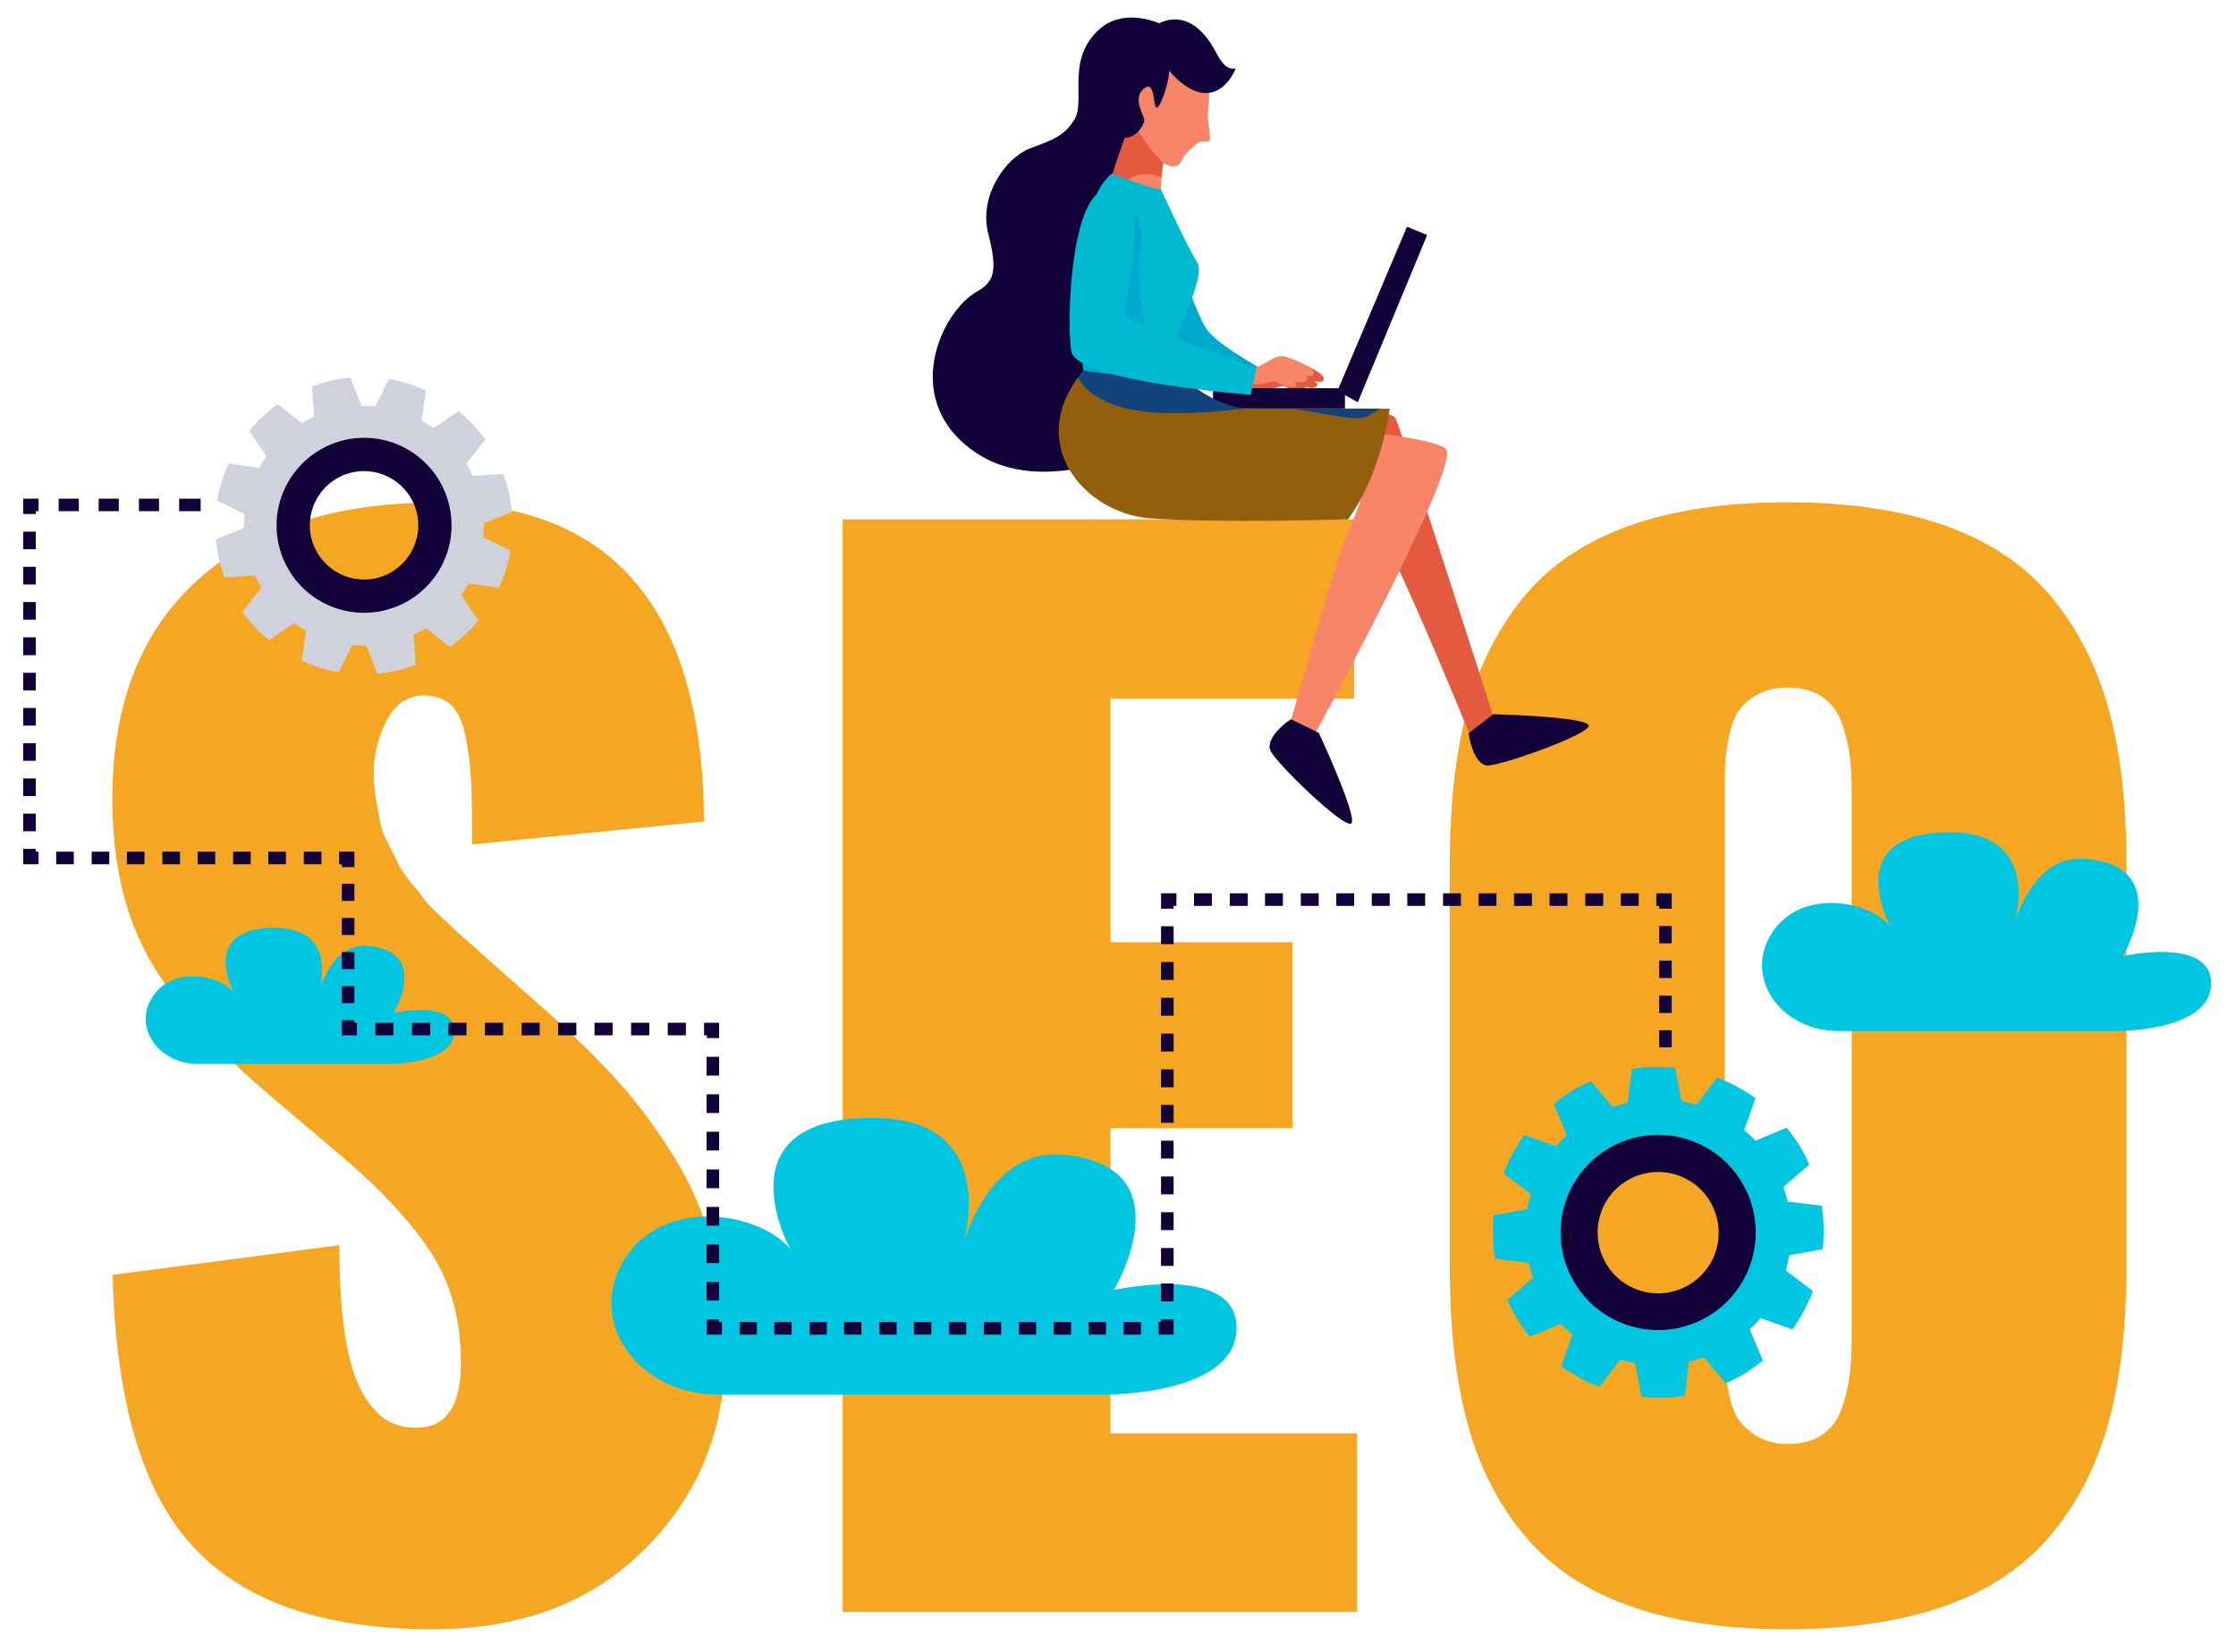 <svg xmlns="http://www.w3.org/2000/svg" xmlns:xlink="http://www.w3.org/1999/xlink" viewBox="0 0 800 591" width="800" height="591" preserveAspectRatio="xMidYMid meet" style="width: 100%; height: 100%; transform: translate3d(0px, 0px, 0px); content-visibility: visible;"><defs><clipPath id="__lottie_element_1135"><rect width="800" height="591" x="0" y="0"></rect></clipPath><clipPath id="__lottie_element_1138"><path d="M0,0 L596,0 L596,305 L0,305z"></path></clipPath><clipPath id="__lottie_element_1229"><path d="M0,0 L250,0 L250,310 L0,310z"></path></clipPath><clipPath id="__lottie_element_1319"><path d="M0,0 L155,0 L155,73 L0,73z"></path></clipPath></defs><g clip-path="url(#__lottie_element_1135)"><g clip-path="url(#__lottie_element_1319)" style="display: none;"><g style="display: none;"><g><path></path></g></g><g style="display: none;"><g><path></path></g></g><g style="display: none;"><g><path></path></g></g><g style="display: none;"><g><path></path></g></g><g style="display: none;"><g><path></path></g></g><g style="display: none;"><g><path></path></g></g><g style="display: none;"><g><path></path></g></g><g style="display: none;"><g><path></path></g></g></g><g transform="matrix(1,0,0,1,149.85,381.35)" opacity="1" style="display: block;"><g opacity="1" transform="matrix(1,0,0,1,0,0)"><path fill="rgb(245,166,35)" fill-opacity="1" d=" M5.05,201.55 C-33.65,201.55 -62.15,191.85 -80.45,172.35 C-98.75,152.85 -108.45,120.35 -109.55,74.75 C-109.55,74.75 -28.45,64.15 -28.45,64.15 C-28.45,77.05 -27.75,87.85 -26.35,96.65 C-24.95,105.45 -22.85,112.15 -20.25,116.85 C-17.55,121.45 -14.75,124.75 -11.65,126.65 C-8.55,128.55 -5.05,129.45 -0.95,129.45 C9.75,129.45 15.05,121.75 15.05,106.35 C15.05,91.25 11.65,78.25 4.75,67.45 C-2.05,56.65 -13.05,44.75 -28.15,31.85 C-28.15,31.85 -52.95,10.85 -52.95,10.85 C-61.95,3.15 -69.25,-3.65 -74.95,-9.65 C-80.65,-15.65 -86.55,-22.95 -92.35,-31.65 C-98.25,-40.35 -102.65,-50.05 -105.45,-60.55 C-108.25,-71.05 -109.65,-82.75 -109.65,-95.65 C-109.65,-129.45 -99.45,-155.45 -79.15,-173.85 C-58.75,-192.15 -30.75,-201.35 5.15,-201.55 C69.25,-201.55 101.55,-163.55 102.05,-87.45 C102.05,-87.45 19.05,-79.25 19.05,-79.25 C19.05,-89.45 18.95,-97.15 18.65,-102.25 C18.45,-107.35 17.75,-112.65 16.65,-118.05 C15.55,-123.45 13.75,-127.25 11.35,-129.35 C8.95,-131.45 5.65,-132.55 1.55,-132.55 C-4.25,-132.35 -8.65,-129.35 -11.65,-123.35 C-14.65,-117.35 -16.15,-111.35 -16.15,-105.15 C-16.15,-101.85 -15.85,-98.65 -15.35,-95.45 C-14.75,-92.35 -14.25,-89.55 -13.85,-87.05 C-13.35,-84.65 -12.35,-81.95 -10.75,-79.05 C-9.15,-76.15 -8.05,-73.85 -7.25,-72.05 C-6.45,-70.35 -4.85,-68.05 -2.55,-65.25 C-0.15,-62.45 1.35,-60.45 2.15,-59.35 C2.95,-58.25 4.85,-56.25 7.85,-53.45 C10.85,-50.65 12.65,-48.95 13.25,-48.35 C13.85,-47.75 15.95,-45.95 19.35,-42.95 C22.85,-39.85 24.65,-38.15 25.05,-37.85 C25.05,-37.85 47.65,-17.85 47.65,-17.85 C57.25,-9.25 65.35,-1.15 72.05,6.45 C78.75,13.95 85.15,22.65 91.25,32.45 C97.35,42.25 101.95,52.95 105.05,64.55 C108.15,76.05 109.65,88.55 109.65,101.95 C109.65,130.05 100.05,153.75 80.75,172.95 C61.85,191.95 36.45,201.55 5.05,201.55z"></path></g></g><g transform="matrix(1,0,0,1,393.5,381.25)" opacity="1" style="display: block;"><g opacity="1" transform="matrix(1,0,0,1,0,0)"><path fill="rgb(245,166,35)" fill-opacity="1" d=" M-92,195.45 C-92,195.45 -92,-195.45 -92,-195.45 C-92,-195.45 91,-195.45 91,-195.45 C91,-195.45 91,-131.35 91,-131.35 C91,-131.35 3.8,-131.35 3.8,-131.35 C3.8,-131.35 3.8,-44.15 3.8,-44.15 C3.8,-44.15 68.9,-44.15 68.9,-44.15 C68.9,-44.15 68.9,22.35 68.9,22.35 C68.9,22.35 3.8,22.35 3.8,22.35 C3.8,22.35 3.8,131.55 3.8,131.55 C3.8,131.55 92,131.55 92,131.55 C92,131.55 92,195.45 92,195.45 C92,195.45 -92,195.45 -92,195.45z"></path></g></g><g transform="matrix(1,0,0,1,639.75,381.3)" opacity="1" style="display: block;"><g opacity="1" transform="matrix(1,0,0,1,0,0)"><path fill="rgb(245,166,35)" fill-opacity="1" d=" M-0.35,135.3 C4.85,135.3 9.05,134.2 12.35,131.9 C15.65,129.6 18.05,126.3 19.45,121.9 C20.85,117.5 21.75,113.5 22.15,109.9 C22.55,106.3 22.75,101.8 22.75,96.5 C22.75,96.5 22.75,-96.7 22.75,-96.7 C22.75,-102 22.55,-106.5 22.15,-110.1 C21.75,-113.7 20.85,-117.7 19.45,-122 C18.05,-126.3 15.65,-129.6 12.35,-131.9 C9.05,-134.2 4.85,-135.3 -0.35,-135.3 C-4.55,-135.3 -8.25,-134.4 -11.15,-132.7 C-14.15,-131 -16.35,-129 -17.85,-126.7 C-19.35,-124.4 -20.45,-121.3 -21.25,-117.3 C-22.05,-113.3 -22.45,-110 -22.55,-107.4 C-22.65,-104.8 -22.65,-101.2 -22.65,-96.7 C-22.65,-96.7 -22.65,96.4 -22.65,96.4 C-22.65,100.8 -22.65,104.3 -22.55,107 C-22.45,109.7 -22.05,113 -21.25,117 C-20.45,121 -19.35,124.2 -17.85,126.4 C-16.35,128.7 -14.15,130.7 -11.15,132.5 C-8.15,134.3 -4.65,135.3 -0.35,135.3z M56.85,193 C41.05,198.7 21.95,201.6 -0.35,201.6 C-22.65,201.6 -41.65,198.7 -57.45,193 C-73.15,187.3 -85.65,178.7 -94.95,167.3 C-104.25,155.9 -110.95,142.5 -114.95,127 C-119.05,111.5 -121.05,93.2 -121.05,72.2 C-121.05,72.2 -121.05,-72.2 -121.05,-72.2 C-121.05,-93.3 -119.05,-111.5 -114.95,-127 C-110.85,-142.5 -104.15,-155.9 -94.95,-167.3 C-85.65,-178.7 -73.15,-187.3 -57.45,-193 C-41.75,-198.7 -22.75,-201.6 -0.35,-201.6 C21.95,-201.6 41.05,-198.7 56.85,-193 C72.65,-187.3 85.25,-178.7 94.55,-167.3 C103.95,-155.9 110.65,-142.5 114.85,-127 C119.05,-111.5 121.05,-93.2 121.05,-72.2 C121.05,-72.2 121.05,72.1 121.05,72.1 C121.05,93.2 118.95,111.4 114.85,126.9 C110.65,142.4 103.95,155.8 94.55,167.2 C85.15,178.7 72.65,187.2 56.85,193z"></path></g></g><g clip-path="url(#__lottie_element_1229)" transform="matrix(1,0,0,1,327.465,-3.18)" opacity="1" style="display: block;"><g transform="matrix(1,0,0,1,171.863,208.294)" opacity="1" style="display: block;"><g opacity="1" transform="matrix(1,0,0,1,0,0)"><path fill="rgb(228,89,63)" fill-opacity="1" d=" M-33.232,-52.617 C-33.232,-52.617 -2.532,-60.417 -0.032,-55.417 C2.468,-50.317 34.772,50.619 34.772,50.619 C34.772,50.619 26.268,57.083 26.268,57.083 C26.268,57.083 -7.832,-27.217 -17.732,-36.017 C-27.732,-44.817 -37.832,-49.117 -33.232,-52.617z"></path></g></g><g transform="matrix(0.995,0.099,-0.099,0.995,219.022,268.743)" opacity="1" style="display: block;"><g opacity="1" transform="matrix(1,0,0,1,0,0)"><path fill="rgb(17,1,56)" fill-opacity="1" d=" M-21.24,-1.187 C-21.24,-1.187 -13.14,-8.787 -13.14,-8.787 C-13.14,-8.787 19.26,-11.187 21.16,-8.287 C23.06,-5.487 -9.64,9.913 -13.84,9.713 C-17.94,9.313 -20.64,1.913 -21.24,-1.187z"></path></g></g><g transform="matrix(1,-0.015,0.015,1,101.72,108.669)" opacity="1" style="display: block;"><g opacity="1" transform="matrix(1,0,0,1,0,0)"><path fill="rgb(0,186,209)" fill-opacity="1" d=" M-13.449,-32.996 C-13.449,-32.996 -2.449,6.704 2.951,13.204 C8.351,19.704 26.051,29.304 26.051,29.304 C26.051,29.304 21.351,37.604 21.351,37.604 C21.351,37.604 -10.749,21.204 -16.349,7.804 C-19.549,0.004 -21.749,-6.696 -22.849,-12.796 C-23.749,-17.696 -27.349,-29.896 -25.549,-34.796 C-24.449,-37.996 -16.049,-39.696 -13.449,-32.996z"></path></g></g><g transform="matrix(1,-0.015,0.015,1,101.72,108.669)" opacity="0.65" style="display: block;"><g opacity="1" transform="matrix(1,0,0,1,0,0)"><path fill="rgb(0,161,204)" fill-opacity="1" d=" M-13.449,-32.996 C-13.449,-32.996 -2.449,6.704 2.951,13.204 C8.351,19.704 26.051,29.304 26.051,29.304 C26.051,29.304 21.351,37.604 21.351,37.604 C21.351,37.604 -10.749,21.204 -16.349,7.804 C-19.549,0.004 -21.749,-6.696 -22.849,-12.796 C-23.749,-17.696 -27.349,-29.896 -25.549,-34.796 C-24.449,-37.996 -16.049,-39.696 -13.449,-32.996z"></path></g></g><g transform="matrix(1,-0.015,0.015,1,132.958,137.99)" opacity="1" style="display: block;"><g opacity="1" transform="matrix(1,0,0,1,0,0)"><path fill="rgb(248,133,103)" fill-opacity="1" d=" M-9.252,-1.476 C-6.952,-2.076 -5.052,-2.876 -2.852,-4.076 C-1.152,-4.976 0.548,-5.876 2.548,-5.576 C4.048,-5.376 15.748,-0.476 12.648,1.724 C11.648,2.424 9.048,1.224 8.048,0.824 C6.648,0.324 5.148,-0.376 3.748,-0.976 C5.048,-1.076 11.348,1.624 10.748,3.124 C9.548,5.724 3.148,2.224 1.648,1.424 C2.748,1.624 6.748,3.124 6.748,4.524 C6.748,6.824 1.948,4.924 0.948,4.424 C0.148,4.024 -0.352,3.524 -1.252,3.324 C-2.252,3.224 -3.252,3.624 -4.152,3.824 C-5.752,4.124 -7.552,4.124 -9.152,3.924 C-10.152,3.824 -12.452,4.024 -12.952,3.224 C-13.452,2.324 -13.052,0.324 -12.352,-0.376 C-11.452,-1.076 -10.352,-1.176 -9.252,-1.476z"></path></g></g><g transform="matrix(1,-0.015,0.015,1,132.958,137.99)" opacity="1" style="display: block;"><g opacity="1" transform="matrix(1,0,0,1,0,0)"><path fill="rgb(228,89,63)" fill-opacity="1" d=" M-9.252,-1.476 C-6.952,-2.076 -5.052,-2.876 -2.852,-4.076 C-1.152,-4.976 0.548,-5.876 2.548,-5.576 C4.048,-5.376 15.748,-0.476 12.648,1.724 C11.648,2.424 9.048,1.224 8.048,0.824 C6.648,0.324 5.148,-0.376 3.748,-0.976 C5.048,-1.076 11.348,1.624 10.748,3.124 C9.548,5.724 3.148,2.224 1.648,1.424 C2.748,1.624 6.748,3.124 6.748,4.524 C6.748,6.824 1.948,4.924 0.948,4.424 C0.148,4.024 -0.352,3.524 -1.252,3.324 C-2.252,3.224 -3.252,3.624 -4.152,3.824 C-5.752,4.124 -7.552,4.124 -9.152,3.924 C-10.152,3.824 -12.452,4.024 -12.952,3.224 C-13.452,2.324 -13.052,0.324 -12.352,-0.376 C-11.452,-1.076 -10.352,-1.176 -9.252,-1.476z"></path></g></g><g transform="matrix(1,0,0,1,167.085,115.68)" opacity="1" style="display: block;"><g opacity="1" transform="matrix(1,0,0,1,0,0)"><path fill="rgb(17,1,56)" fill-opacity="1" d=" M8.85,-31.4 C8.85,-31.4 16.05,-28.4 16.05,-28.4 C16.05,-28.4 -8.75,31.4 -8.75,31.4 C-8.75,31.4 -16.05,27.4 -16.05,27.4 C-16.05,27.4 8.85,-31.4 8.85,-31.4z"></path></g></g><g transform="matrix(1,0,0,1,130.135,145.73)" opacity="1" style="display: block;"><g opacity="1" transform="matrix(1,0,0,1,0,0)"><path fill="rgb(17,1,56)" fill-opacity="1" d=" M23.6,-3.65 C23.6,-3.65 23.6,3.65 23.6,3.65 C23.6,3.65 -23.6,3.65 -23.6,3.65 C-23.6,3.65 -23.6,-3.65 -23.6,-3.65 C-23.6,-3.65 23.6,-3.65 23.6,-3.65z"></path></g></g><g transform="matrix(1,0.008,-0.008,1,49.254,90.612)" opacity="1" style="display: block;"><g opacity="1" transform="matrix(1,0,0,1,0,0)"><path fill="rgb(17,1,56)" fill-opacity="1" d=" M-27.078,17.118 C-20.778,13.518 -19.678,9.518 -23.178,-3.682 C-26.678,-16.882 -17.478,-30.582 -8.678,-34.182 C-2.178,-36.882 3.422,-37.982 7.422,-44.882 C11.322,-51.782 3.922,-66.482 16.322,-77.382 C25.422,-85.282 38.422,-78.982 38.422,-78.982 C41.222,-80.482 42.422,-64.182 42.622,-51.882 C26.822,-27.782 31.322,3.818 37.122,30.818 C37.222,31.518 37.522,32.018 37.722,32.618 C36.522,53.518 35.522,70.818 35.522,70.818 C35.522,70.818 -2.378,92.318 -28.178,73.918 C-54.078,55.518 -39.678,24.318 -27.078,17.118z"></path></g></g><g transform="matrix(1,0,0,1,143.457,209.64)" opacity="1" style="display: block;"><g opacity="1" transform="matrix(1,0,0,1,0,0)"><path fill="rgb(248,133,103)" fill-opacity="1" d=" M-21.225,-55.759 C-21.225,-55.759 40.575,-51.459 46.375,-45.859 C52.175,-40.359 -0.325,55.841 -0.325,55.841 C-0.325,55.841 -8.925,50.841 -8.925,50.841 C-8.925,50.841 4.075,5.141 7.475,-5.459 C10.875,-16.059 17.375,-28.759 16.175,-30.459 C14.975,-32.159 -47.325,-22.759 -46.825,-40.359 C-46.425,-57.859 -21.225,-55.759 -21.225,-55.759z"></path></g></g><g transform="matrix(0.998,-0.064,0.064,0.998,141.261,279.445)" opacity="1" style="display: block;"><g opacity="1" transform="matrix(1,0,0,1,0,0)"><path fill="rgb(17,1,56)" fill-opacity="1" d=" M-5.579,-19.339 C-5.579,-19.339 4.021,-13.839 4.021,-13.839 C4.021,-13.839 15.821,16.461 13.621,19.161 C11.421,21.761 -12.879,-4.939 -13.779,-8.939 C-14.779,-13.039 -8.379,-17.939 -5.579,-19.339z"></path></g></g><g transform="matrix(1,0,0,1,79.635,60.021)" opacity="1" style="display: block;"><g opacity="1" transform="matrix(1,0,0,1,0,0)"><path fill="rgb(248,133,103)" fill-opacity="1" d=" M12.1,-10.439 C12.1,-10.439 5.6,7.261 9.6,20.461 C9.6,20.461 -12.1,15.261 -12.1,15.261 C-12.1,15.261 -3.2,-14.339 0.5,-19.339 C4.4,-24.439 12.1,-10.439 12.1,-10.439z"></path></g></g><g transform="matrix(1,0,0,1,79.585,57.824)" opacity="1" style="display: block;"><g opacity="1" transform="matrix(1,0,0,1,0,0)"><path fill="rgb(228,89,63)" fill-opacity="1" d=" M3.15,7.654 C-3.95,7.654 -7.65,12.854 -7.95,18.354 C-7.95,18.354 -12.05,17.354 -12.05,17.354 C-12.05,17.354 -3.15,-12.246 0.55,-17.246 C4.35,-22.346 12.05,-8.246 12.05,-8.246 C12.05,-8.246 9.15,-0.246 8.45,8.954 C7.05,8.154 5.25,7.654 3.15,7.654z"></path></g></g><g transform="matrix(1,-0.011,0.011,1,90.25,44.315)" opacity="1" style="display: block;"><g opacity="1" transform="matrix(1,0,0,1,0,0)"><path fill="rgb(248,133,103)" fill-opacity="1" d=" M3.595,-17.857 C3.595,-17.857 11.995,-13.857 13.995,-10.457 C15.995,-7.057 14.295,-2.357 14.395,0.743 C14.595,3.843 15.395,8.443 14.995,9.243 C14.495,10.043 11.395,9.243 10.895,9.943 C10.395,10.643 6.395,13.143 5.095,15.943 C3.795,18.743 2.195,19.043 -0.805,17.643 C-3.705,16.243 -14.905,1.443 -15.105,-5.557 C-15.105,-12.557 -4.805,-20.757 3.595,-17.857z"></path></g></g><g transform="matrix(1,-0.011,0.011,1,78.485,34.841)" opacity="1" style="display: block;"><g opacity="1" transform="matrix(1,0,0,1,0,0)"><path fill="rgb(17,1,56)" fill-opacity="1" d=" M8.052,-17.653 C8.052,-17.653 11.952,-9.753 12.352,-6.653 C12.752,-3.553 9.752,5.647 8.052,6.847 C6.252,8.047 7.752,-3.453 3.352,0.047 C-1.148,3.547 3.652,10.247 3.352,11.547 C3.052,12.947 1.052,17.247 -3.548,17.647 C-8.148,18.047 -15.748,-4.853 -10.748,-10.553 C-5.748,-16.253 2.852,-17.653 8.052,-17.653z"></path></g></g><g transform="matrix(1,-0.011,0.011,1,99.841,23.288)" opacity="1" style="display: block;"><g opacity="1" transform="matrix(1,0,0,1,0,0)"><path fill="rgb(17,1,56)" fill-opacity="1" d=" M-14.137,-10.945 C-14.137,-10.945 -6.737,-16.545 0.963,-10.245 C8.663,-4.045 8.363,5.355 14.763,4.555 C14.763,4.555 10.563,15.355 1.363,12.855 C-7.837,10.155 -17.337,-4.445 -14.137,-10.945z"></path></g></g><g transform="matrix(1,0,0,1,110.526,161.111)" opacity="1" style="display: block;"><g opacity="1" transform="matrix(1,0,0,1,0,0)"><path fill="rgb(146,96,12)" fill-opacity="1" d=" M-49.59,-26.231 C-49.59,-26.231 -20.89,-28.431 -20.89,-28.431 C-20.89,-28.431 -5.99,-11.731 8.81,-11.731 C23.41,-11.731 59.21,-11.731 59.21,-11.731 C59.21,-11.731 56.51,11.269 44.31,27.869 C44.31,27.869 -3.59,29.369 -26.89,27.469 C-50.29,25.569 -72.49,-0.131 -49.59,-26.231z"></path></g></g><g transform="matrix(1,0,0,1,88.485,141.861)" opacity="1" style="display: block;"><g opacity="1" transform="matrix(1,0,0,1,0,0)"><path fill="rgb(19,67,124)" fill-opacity="1" d=" M-30.25,-3.581 C-29.45,-4.681 -28.55,-5.781 -27.55,-6.981 C-27.55,-6.981 1.15,-9.181 1.15,-9.181 C1.15,-9.181 15.65,7.019 30.25,7.419 C12.65,9.319 -20.95,13.119 -30.25,-3.581z"></path></g></g><g transform="matrix(1,0,0,1,150.535,151.115)" opacity="1" style="display: block;"><g opacity="1" transform="matrix(1,0,0,1,0,0)"><path fill="rgb(19,67,124)" fill-opacity="1" d=" M5.8,1.665 C-1.5,0.965 -8.6,-0.835 -15.8,-1.735 C-15.8,-1.735 15.8,-1.735 15.8,-1.735 C12.7,-0.135 11.2,2.165 5.8,1.665z"></path></g></g><g transform="matrix(1,0,0,1,80.217,101.163)" opacity="1" style="display: block;"><g opacity="1" transform="matrix(1,0,0,1,0,0)"><path fill="rgb(0,186,209)" fill-opacity="1" d=" M-9.88,-35.883 C-9.88,-35.883 3.32,-30.683 7.72,-30.183 C7.72,-30.183 17.02,-9.783 20.62,-4.183 C24.22,1.317 11.52,22.517 10.72,31.617 C10.72,31.617 3.02,38.917 -20.18,34.417 C-20.18,34.417 -26.18,-23.083 -9.88,-35.883z"></path></g></g><g transform="matrix(1,0,0,1,74.388,106.918)" opacity="0.65" style="display: block;"><g opacity="1" transform="matrix(1,0,0,1,0,0)"><path fill="rgb(0,161,204)" fill-opacity="1" d=" M-7.548,-29.435 C-3.548,-31.235 3.452,-29.435 5.452,-25.335 C7.852,-20.335 5.352,-11.435 5.652,-6.035 C5.952,-0.335 6.352,7.165 7.752,12.765 C8.852,17.065 11.652,22.465 15.352,26.765 C12.352,28.565 3.752,32.165 -14.248,28.665 C-14.248,28.665 -17.948,-6.335 -11.748,-27.835 C-10.148,-28.435 -8.648,-28.935 -7.548,-29.435z"></path></g></g><g transform="matrix(0.999,-0.041,0.041,0.999,129.412,136.298)" opacity="1" style="display: block;"><g opacity="1" transform="matrix(1,0,0,1,0,0)"><path fill="rgb(248,133,103)" fill-opacity="1" d=" M-9.252,-1.476 C-6.952,-2.076 -5.052,-2.876 -2.852,-4.076 C-1.152,-4.976 0.548,-5.876 2.548,-5.576 C4.048,-5.376 15.748,-0.476 12.648,1.724 C11.648,2.424 9.048,1.224 8.048,0.824 C6.648,0.324 5.148,-0.376 3.748,-0.976 C5.048,-1.076 11.348,1.624 10.748,3.124 C9.548,5.724 3.148,2.224 1.648,1.424 C2.748,1.624 6.748,3.124 6.748,4.524 C6.748,6.824 1.948,4.924 0.948,4.424 C0.148,4.024 -0.352,3.524 -1.252,3.324 C-2.252,3.224 -3.252,3.624 -4.152,3.824 C-5.752,4.124 -7.552,4.124 -9.152,3.924 C-10.152,3.824 -12.452,4.024 -12.952,3.224 C-13.452,2.324 -13.052,0.324 -12.352,-0.376 C-11.352,-1.076 -10.252,-1.176 -9.252,-1.476z"></path></g></g><g transform="matrix(0.999,-0.041,0.041,0.999,87.835,107.959)" opacity="1" style="display: block;"><g opacity="1" transform="matrix(1,0,0,1,0,0)"><path fill="rgb(0,186,209)" fill-opacity="1" d=" M33.137,28.238 C33.137,28.238 30.637,37.738 30.637,37.738 C30.637,37.738 -31.463,30.538 -32.863,19.538 C-34.263,8.538 -30.363,-42.662 -15.363,-37.362 C-0.363,-32.062 -15.163,5.138 -12.863,8.038 C-10.463,10.838 33.137,28.238 33.137,28.238z"></path></g></g></g><g transform="matrix(1,0,0,1,710.761,333.326)" opacity="1" style="display: block;"><g opacity="1" transform="matrix(1,0,0,1,0,0)"><path fill="rgb(1,198,226)" fill-opacity="1" d=" M46.439,35.55 C46.439,35.55 -52.961,35.55 -52.961,35.55 C-71.561,35.55 -84.761,19.85 -78.961,4.65 C-78.861,4.35 -78.761,4.15 -78.661,3.85 C-69.261,-16.75 -41.661,-11.35 -34.361,-1.75 C-34.361,-1.75 -53.061,-35.55 -13.161,-35.55 C20.339,-35.55 9.939,-2.65 9.939,-2.65 C9.939,-2.65 16.239,-28.05 35.839,-26.05 C67.639,-22.95 48.739,8.75 48.739,8.75 C48.739,8.75 80.639,1.55 80.339,18.75 C80.039,35.85 46.439,35.55 46.439,35.55z"></path></g></g><g transform="matrix(1,0,0,1,330.569,449.446)" opacity="1" style="display: block;"><g opacity="1" transform="matrix(1,0,0,1,0,0)"><path fill="rgb(1,198,226)" fill-opacity="1" d=" M64.535,49.5 C64.535,49.5 -73.765,49.5 -73.765,49.5 C-99.565,49.5 -118.065,27.7 -109.865,6.5 C-109.765,6.2 -109.565,5.8 -109.465,5.4 C-96.465,-23.2 -57.965,-15.7 -47.765,-2.4 C-47.765,-2.4 -73.765,-49.5 -18.265,-49.5 C28.335,-49.5 13.935,-3.7 13.935,-3.7 C13.935,-3.7 22.735,-39 50.035,-36.3 C94.335,-32 67.935,12.1 67.935,12.1 C67.935,12.1 112.335,2.1 111.835,26 C111.435,49.9 64.535,49.5 64.535,49.5z"></path></g></g><g transform="matrix(1,0,0,1,107.357,356.309)" opacity="1" style="display: block;"><g opacity="1" transform="matrix(1,0,0,1,0,0)"><path fill="rgb(1,198,226)" fill-opacity="1" d=" M31.746,24.35 C31.746,24.35 -36.454,24.35 -36.454,24.35 C-49.154,24.35 -58.354,13.55 -54.254,3.15 C-54.154,2.95 -54.154,2.85 -54.054,2.65 C-47.654,-11.45 -28.654,-7.75 -23.654,-1.15 C-23.654,-1.15 -36.454,-24.35 -9.054,-24.35 C13.946,-24.35 6.846,-1.75 6.846,-1.75 C6.846,-1.75 11.146,-19.15 24.646,-17.85 C46.446,-15.75 33.546,6.05 33.546,6.05 C33.546,6.05 55.446,1.15 55.246,12.95 C54.746,24.45 31.746,24.35 31.746,24.35z"></path></g></g><g transform="matrix(-0.222,-0.975,0.975,-0.222,130.174,188.059)" opacity="1" style="display: block;"><g opacity="1" transform="matrix(1,0,0,1,0,0)"><path fill="rgb(207,209,221)" fill-opacity="1" d=" M0.1,27.8 C-15.3,27.8 -27.7,15.4 -27.7,0 C-27.7,-15.4 -15.3,-27.8 0.1,-27.8 C15.5,-27.8 27.9,-15.4 27.9,0 C27.9,15.4 15.4,27.8 0.1,27.8z M52.7,7 C53,4.7 53.2,2.4 53.2,0 C53.2,-2.4 53,-4.7 52.7,-7 C52.7,-7 42,-8.7 42,-8.7 C41.7,-10.3 41.2,-11.9 40.7,-13.5 C40.7,-13.5 49.2,-20.4 49.2,-20.4 C47.4,-24.7 45,-28.8 42.2,-32.4 C42.2,-32.4 32,-28.5 32,-28.5 C30.9,-29.7 29.7,-30.9 28.5,-32 C28.5,-32 32.4,-42.2 32.4,-42.2 C28.7,-45 24.7,-47.4 20.4,-49.2 C20.4,-49.2 13.5,-40.7 13.5,-40.7 C11.9,-41.2 10.3,-41.7 8.7,-42 C8.7,-42 7,-52.7 7,-52.7 C4.7,-53 2.4,-53.2 0,-53.2 C-2.4,-53.2 -4.7,-53 -7,-52.7 C-7,-52.7 -8.7,-42 -8.7,-42 C-10.3,-41.7 -11.9,-41.2 -13.5,-40.7 C-13.5,-40.7 -20.4,-49.2 -20.4,-49.2 C-24.7,-47.4 -28.8,-45 -32.4,-42.2 C-32.4,-42.2 -28.5,-32 -28.5,-32 C-29.7,-30.9 -30.9,-29.7 -32,-28.5 C-32,-28.5 -42.2,-32.4 -42.2,-32.4 C-45,-28.7 -47.4,-24.7 -49.2,-20.4 C-49.2,-20.4 -40.7,-13.5 -40.7,-13.5 C-41.2,-11.9 -41.7,-10.3 -42,-8.7 C-42,-8.7 -52.7,-7 -52.7,-7 C-53,-4.7 -53.2,-2.4 -53.2,0 C-53.2,2.4 -53,4.7 -52.7,7 C-52.7,7 -42,8.7 -42,8.7 C-41.7,10.3 -41.2,11.9 -40.7,13.5 C-40.7,13.5 -49.2,20.4 -49.2,20.4 C-47.4,24.7 -45,28.8 -42.2,32.4 C-42.2,32.4 -32,28.5 -32,28.5 C-30.9,29.7 -29.7,30.9 -28.5,32 C-28.5,32 -32.4,42.2 -32.4,42.2 C-28.7,45 -24.7,47.4 -20.4,49.2 C-20.4,49.2 -13.5,40.7 -13.5,40.7 C-11.9,41.2 -10.3,41.7 -8.7,42 C-8.7,42 -7,52.7 -7,52.7 C-4.7,53 -2.4,53.2 0,53.2 C2.4,53.2 4.7,53 7,52.7 C7,52.7 8.7,42 8.7,42 C10.3,41.7 11.9,41.2 13.5,40.7 C13.5,40.7 20.4,49.2 20.4,49.2 C24.7,47.4 28.8,45 32.4,42.2 C32.4,42.2 28.5,32 28.5,32 C29.7,30.9 30.9,29.7 32,28.5 C32,28.5 42.2,32.4 42.2,32.4 C45,28.7 47.4,24.7 49.2,20.4 C49.2,20.4 40.7,13.5 40.7,13.5 C41.2,11.9 41.7,10.3 42,8.7 C42,8.7 52.7,7 52.7,7z"></path></g></g><g transform="matrix(-0.222,-0.975,0.975,-0.222,130.249,187.939)" opacity="1" style="display: block;"><g opacity="1" transform="matrix(1,0,0,1,0,0)"><path fill="rgb(17,1,56)" fill-opacity="1" d=" M0,19.4 C-10.7,19.4 -19.4,10.7 -19.4,0 C-19.4,-10.7 -10.7,-19.4 0,-19.4 C10.7,-19.4 19.4,-10.7 19.4,0 C19.4,10.7 10.7,19.4 0,19.4z M0,-31.3 C-17.3,-31.3 -31.3,-17.3 -31.3,0 C-31.3,17.3 -17.3,31.3 0,31.3 C17.3,31.3 31.3,17.3 31.3,0 C31.2,-17.3 17.2,-31.3 0,-31.3z"></path></g></g><g transform="matrix(0.624,-0.782,0.782,0.624,593.308,440.855)" opacity="1" style="display: block;"><g opacity="1" transform="matrix(1,0,0,1,0,0)"><path fill="rgb(1,198,226)" fill-opacity="1" d=" M-10.545,29.255 C-26.645,23.455 -35.045,5.755 -29.345,-10.445 C-23.545,-26.545 -5.845,-34.945 10.355,-29.245 C26.455,-23.445 34.855,-5.745 29.155,10.455 C23.355,26.655 5.555,35.055 -10.545,29.255z M52.55,27.15 C53.75,24.85 54.85,22.55 55.75,20.05 C56.65,17.55 57.25,15.05 57.85,12.55 C57.85,12.55 47.25,6.75 47.25,6.75 C47.55,4.95 47.65,3.05 47.65,1.25 C47.65,1.25 59.15,-2.75 59.15,-2.75 C58.85,-7.95 57.95,-13.15 56.35,-18.05 C56.35,-18.05 44.15,-17.75 44.15,-17.75 C43.45,-19.45 42.65,-21.15 41.75,-22.75 C41.75,-22.75 49.75,-31.95 49.75,-31.95 C46.95,-36.25 43.65,-40.35 39.75,-43.85 C39.75,-43.85 29.35,-37.45 29.35,-37.45 C27.95,-38.55 26.35,-39.65 24.85,-40.65 C24.85,-40.65 27.15,-52.55 27.15,-52.55 C24.85,-53.75 22.55,-54.85 20.05,-55.75 C17.55,-56.65 15.05,-57.25 12.55,-57.85 C12.55,-57.85 6.75,-47.25 6.75,-47.25 C4.85,-47.55 3.05,-47.65 1.25,-47.65 C1.25,-47.65 -2.75,-59.15 -2.75,-59.15 C-7.95,-58.85 -13.15,-57.95 -18.05,-56.35 C-18.05,-56.35 -17.75,-44.15 -17.75,-44.15 C-19.45,-43.45 -21.15,-42.65 -22.75,-41.75 C-22.75,-41.75 -31.95,-49.75 -31.95,-49.75 C-36.25,-46.95 -40.35,-43.65 -43.85,-39.75 C-43.85,-39.75 -37.45,-29.35 -37.45,-29.35 C-38.55,-27.85 -39.65,-26.35 -40.65,-24.85 C-40.65,-24.85 -52.55,-27.15 -52.55,-27.15 C-53.75,-24.85 -54.85,-22.55 -55.75,-20.05 C-56.65,-17.55 -57.25,-15.05 -57.85,-12.55 C-57.85,-12.55 -47.25,-6.75 -47.25,-6.75 C-47.55,-4.85 -47.65,-3.05 -47.65,-1.25 C-47.65,-1.25 -59.15,2.75 -59.15,2.75 C-58.85,7.95 -57.95,13.15 -56.35,18.05 C-56.35,18.05 -44.15,17.75 -44.15,17.75 C-43.45,19.45 -42.65,21.15 -41.75,22.75 C-41.75,22.75 -49.75,31.95 -49.75,31.95 C-46.95,36.25 -43.65,40.35 -39.75,43.85 C-39.75,43.85 -29.35,37.45 -29.35,37.45 C-27.95,38.55 -26.35,39.65 -24.85,40.65 C-24.85,40.65 -27.15,52.55 -27.15,52.55 C-24.85,53.75 -22.55,54.85 -20.05,55.75 C-17.55,56.65 -15.05,57.25 -12.55,57.85 C-12.55,57.85 -6.75,47.25 -6.75,47.25 C-4.85,47.55 -3.05,47.65 -1.25,47.65 C-1.25,47.65 2.75,59.15 2.75,59.15 C7.95,58.85 13.15,57.95 18.05,56.35 C18.05,56.35 17.75,44.15 17.75,44.15 C19.45,43.45 21.15,42.65 22.75,41.75 C22.75,41.75 31.95,49.75 31.95,49.75 C36.25,46.95 40.35,43.65 43.85,39.75 C43.85,39.75 37.45,29.35 37.45,29.35 C38.55,27.85 39.65,26.35 40.65,24.85 C40.65,24.85 52.55,27.15 52.55,27.15z"></path></g></g><g transform="matrix(0.624,-0.782,0.782,0.624,593.246,440.934)" opacity="1" style="display: block;"><g opacity="1" transform="matrix(1,0,0,1,0,0)"><path fill="rgb(17,1,56)" fill-opacity="1" d=" M-7.353,20.447 C-18.653,16.447 -24.553,3.947 -20.453,-7.253 C-16.353,-18.453 -3.953,-24.453 7.247,-20.353 C18.547,-16.353 24.447,-3.853 20.347,7.347 C16.247,18.547 3.947,24.547 -7.353,20.447z M11.752,-32.848 C-6.348,-39.348 -26.348,-29.948 -32.848,-11.748 C-39.348,6.352 -29.948,26.352 -11.748,32.852 C6.352,39.352 26.352,29.952 32.852,11.752 C39.352,-6.348 29.952,-26.348 11.752,-32.848z"></path></g></g><g clip-path="url(#__lottie_element_1138)" transform="matrix(1,0,0,1,5.5,176)" opacity="1" style="display: block;"><g transform="matrix(1,0,0,1,62.45,4.65)" opacity="1" style="display: block;"><g opacity="1" transform="matrix(1,0,0,1,0,0)"><path fill="rgb(17,1,56)" fill-opacity="1" d=" M3.85,-2.25 C3.85,-2.25 3.85,2.25 3.85,2.25 C3.85,2.25 -3.85,2.25 -3.85,2.25 C-3.85,2.25 -3.85,-2.25 -3.85,-2.25 C-3.85,-2.25 3.85,-2.25 3.85,-2.25z"></path></g></g><g transform="matrix(1,0,0,1,33.45,4.65)" opacity="1" style="display: block;"><g opacity="1" transform="matrix(1,0,0,1,0,0)"><path fill="rgb(17,1,56)" fill-opacity="1" d=" M-10.85,2.25 C-10.85,2.25 -17.95,2.25 -17.95,2.25 C-17.95,2.25 -17.95,-2.25 -17.95,-2.25 C-17.95,-2.25 -10.75,-2.25 -10.75,-2.25 C-10.75,-2.25 -10.75,2.25 -10.75,2.25 C-10.75,2.25 -10.85,2.25 -10.85,2.25z M3.55,2.25 C3.55,2.25 -3.65,2.25 -3.65,2.25 C-3.65,2.25 -3.65,-2.25 -3.65,-2.25 C-3.65,-2.25 3.55,-2.25 3.55,-2.25 C3.55,-2.25 3.55,2.25 3.55,2.25z M17.95,2.25 C17.95,2.25 10.75,2.25 10.75,2.25 C10.75,2.25 10.75,-2.25 10.75,-2.25 C10.75,-2.25 17.95,-2.25 17.95,-2.25 C17.95,-2.25 17.95,2.25 17.95,2.25z"></path></g></g><g transform="matrix(1,0,0,1,5.55,5.15)" opacity="1" style="display: block;"><g opacity="1" transform="matrix(1,0,0,1,0,0)"><path fill="rgb(17,1,56)" fill-opacity="1" d=" M1.75,2.75 C1.75,2.75 -2.75,2.75 -2.75,2.75 C-2.75,2.75 -2.75,-2.75 -2.75,-2.75 C-2.75,-2.75 2.75,-2.75 2.75,-2.75 C2.75,-2.75 2.75,1.75 2.75,1.75 C2.75,1.75 1.75,1.75 1.75,1.75 C1.75,1.75 1.75,2.75 1.75,2.75z"></path></g></g><g transform="matrix(1,0,0,1,5.05,67.8)" opacity="1" style="display: block;"><g opacity="1" transform="matrix(1,0,0,1,0,0)"><path fill="rgb(17,1,56)" fill-opacity="1" d=" M2.25,-47.3 C2.25,-47.3 -2.25,-47.3 -2.25,-47.3 C-2.25,-47.3 -2.25,-53.6 -2.25,-53.6 C-2.25,-53.6 2.25,-53.6 2.25,-53.6 C2.25,-53.6 2.25,-47.3 2.25,-47.3z M2.25,-34.7 C2.25,-34.7 -2.25,-34.7 -2.25,-34.7 C-2.25,-34.7 -2.25,-41 -2.25,-41 C-2.25,-41 2.25,-41 2.25,-41 C2.25,-41 2.25,-34.7 2.25,-34.7z M2.25,-22.1 C2.25,-22.1 -2.25,-22.1 -2.25,-22.1 C-2.25,-22.1 -2.25,-28.4 -2.25,-28.4 C-2.25,-28.4 2.25,-28.4 2.25,-28.4 C2.25,-28.4 2.25,-22.1 2.25,-22.1z M2.25,-9.4 C2.25,-9.4 -2.25,-9.4 -2.25,-9.4 C-2.25,-9.4 -2.25,-15.8 -2.25,-15.8 C-2.25,-15.8 2.25,-15.8 2.25,-15.8 C2.25,-15.8 2.25,-9.4 2.25,-9.4z M2.25,3.2 C2.25,3.2 -2.25,3.2 -2.25,3.2 C-2.25,3.2 -2.25,-3.1 -2.25,-3.1 C-2.25,-3.1 2.25,-3.1 2.25,-3.1 C2.25,-3.1 2.25,3.2 2.25,3.2z M2.25,15.8 C2.25,15.8 -2.25,15.8 -2.25,15.8 C-2.25,15.8 -2.25,9.5 -2.25,9.5 C-2.25,9.5 2.25,9.5 2.25,9.5 C2.25,9.5 2.25,15.8 2.25,15.8z M2.25,28.4 C2.25,28.4 -2.25,28.4 -2.25,28.4 C-2.25,28.4 -2.25,22.1 -2.25,22.1 C-2.25,22.1 2.25,22.1 2.25,22.1 C2.25,22.1 2.25,28.4 2.25,28.4z M2.25,41 C2.25,41 -2.25,41 -2.25,41 C-2.25,41 -2.25,34.7 -2.25,34.7 C-2.25,34.7 2.25,34.7 2.25,34.7 C2.25,34.7 2.25,41 2.25,41z M2.25,53.6 C2.25,53.6 -2.25,53.6 -2.25,53.6 C-2.25,53.6 -2.25,47.3 -2.25,47.3 C-2.25,47.3 2.25,47.3 2.25,47.3 C2.25,47.3 2.25,53.6 2.25,53.6z"></path></g></g><g transform="matrix(1,0,0,1,5.55,130.45)" opacity="1" style="display: block;"><g opacity="1" transform="matrix(1,0,0,1,0,0)"><path fill="rgb(17,1,56)" fill-opacity="1" d=" M2.75,2.75 C2.75,2.75 -2.75,2.75 -2.75,2.75 C-2.75,2.75 -2.75,-2.75 -2.75,-2.75 C-2.75,-2.75 1.75,-2.75 1.75,-2.75 C1.75,-2.75 1.75,-1.75 1.75,-1.75 C1.75,-1.75 2.75,-1.75 2.75,-1.75 C2.75,-1.75 2.75,2.75 2.75,2.75z"></path></g></g><g transform="matrix(1,0,0,1,62.05,130.95)" opacity="1" style="display: block;"><g opacity="1" transform="matrix(1,0,0,1,0,0)"><path fill="rgb(17,1,56)" fill-opacity="1" d=" M-41.15,2.25 C-41.15,2.25 -47.45,2.25 -47.45,2.25 C-47.45,2.25 -47.45,-2.25 -47.45,-2.25 C-47.45,-2.25 -41.15,-2.25 -41.15,-2.25 C-41.15,-2.25 -41.15,2.25 -41.15,2.25z M-28.45,2.25 C-28.45,2.25 -34.75,2.25 -34.75,2.25 C-34.75,2.25 -34.75,-2.25 -34.75,-2.25 C-34.75,-2.25 -28.45,-2.25 -28.45,-2.25 C-28.45,-2.25 -28.45,2.25 -28.45,2.25z M-15.85,2.25 C-15.85,2.25 -22.15,2.25 -22.15,2.25 C-22.15,2.25 -22.15,-2.25 -22.15,-2.25 C-22.15,-2.25 -15.85,-2.25 -15.85,-2.25 C-15.85,-2.25 -15.85,2.25 -15.85,2.25z M-3.15,2.25 C-3.15,2.25 -9.45,2.25 -9.45,2.25 C-9.45,2.25 -9.45,-2.25 -9.45,-2.25 C-9.45,-2.25 -3.15,-2.25 -3.15,-2.25 C-3.15,-2.25 -3.15,2.25 -3.15,2.25z M9.45,2.25 C9.45,2.25 3.15,2.25 3.15,2.25 C3.15,2.25 3.15,-2.25 3.15,-2.25 C3.15,-2.25 9.45,-2.25 9.45,-2.25 C9.45,-2.25 9.45,2.25 9.45,2.25z M22.15,2.25 C22.15,2.25 15.85,2.25 15.85,2.25 C15.85,2.25 15.85,-2.25 15.85,-2.25 C15.85,-2.25 22.15,-2.25 22.15,-2.25 C22.15,-2.25 22.15,2.25 22.15,2.25z M34.75,2.25 C34.75,2.25 28.45,2.25 28.45,2.25 C28.45,2.25 28.45,-2.25 28.45,-2.25 C28.45,-2.25 34.75,-2.25 34.75,-2.25 C34.75,-2.25 34.75,2.25 34.75,2.25z M47.45,2.25 C47.45,2.25 41.15,2.25 41.15,2.25 C41.15,2.25 41.15,-2.25 41.15,-2.25 C41.15,-2.25 47.45,-2.25 47.45,-2.25 C47.45,-2.25 47.45,2.25 47.45,2.25z"></path></g></g><g transform="matrix(1,0,0,1,118.55,131.45)" opacity="1" style="display: block;"><g opacity="1" transform="matrix(1,0,0,1,0,0)"><path fill="rgb(17,1,56)" fill-opacity="1" d=" M2.75,2.75 C2.75,2.75 -1.75,2.75 -1.75,2.75 C-1.75,2.75 -1.75,1.75 -1.75,1.75 C-1.75,1.75 -2.75,1.75 -2.75,1.75 C-2.75,1.75 -2.75,-2.75 -2.75,-2.75 C-2.75,-2.75 2.75,-2.75 2.75,-2.75 C2.75,-2.75 2.75,2.75 2.75,2.75z"></path></g></g><g transform="matrix(1,0,0,1,119.05,161.55)" opacity="1" style="display: block;"><g opacity="1" transform="matrix(1,0,0,1,0,0)"><path fill="rgb(17,1,56)" fill-opacity="1" d=" M2.25,-15.25 C2.25,-15.25 -2.25,-15.25 -2.25,-15.25 C-2.25,-15.25 -2.25,-21.35 -2.25,-21.35 C-2.25,-21.35 2.25,-21.35 2.25,-21.35 C2.25,-21.35 2.25,-15.25 2.25,-15.25z M2.25,-3.05 C2.25,-3.05 -2.25,-3.05 -2.25,-3.05 C-2.25,-3.05 -2.25,-9.15 -2.25,-9.15 C-2.25,-9.15 2.25,-9.15 2.25,-9.15 C2.25,-9.15 2.25,-3.05 2.25,-3.05z M2.25,9.15 C2.25,9.15 -2.25,9.15 -2.25,9.15 C-2.25,9.15 -2.25,3.05 -2.25,3.05 C-2.25,3.05 2.25,3.05 2.25,3.05 C2.25,3.05 2.25,9.15 2.25,9.15z M2.25,21.35 C2.25,21.35 -2.25,21.35 -2.25,21.35 C-2.25,21.35 -2.25,15.25 -2.25,15.25 C-2.25,15.25 2.25,15.25 2.25,15.25 C2.25,15.25 2.25,21.35 2.25,21.35z"></path></g></g><g transform="matrix(1,0,0,1,119.5,191.7)" opacity="1" style="display: block;"><g opacity="1" transform="matrix(1,0,0,1,0,0)"><path fill="rgb(17,1,56)" fill-opacity="1" d=" M2.7,2.7 C2.7,2.7 -2.7,2.7 -2.7,2.7 C-2.7,2.7 -2.7,-2.7 -2.7,-2.7 C-2.7,-2.7 1.8,-2.7 1.8,-2.7 C1.8,-2.7 1.8,-1.8 1.8,-1.8 C1.8,-1.8 2.7,-1.8 2.7,-1.8 C2.7,-1.8 2.7,2.7 2.7,2.7z"></path></g></g><g transform="matrix(1,0,0,1,184.35,192.15)" opacity="1" style="display: block;"><g opacity="1" transform="matrix(1,0,0,1,0,0)"><path fill="rgb(17,1,56)" fill-opacity="1" d=" M-49.05,2.25 C-49.05,2.25 -55.55,2.25 -55.55,2.25 C-55.55,2.25 -55.55,-2.25 -55.55,-2.25 C-55.55,-2.25 -49.05,-2.25 -49.05,-2.25 C-49.05,-2.25 -49.05,2.25 -49.05,2.25z M-35.95,2.25 C-35.95,2.25 -42.45,2.25 -42.45,2.25 C-42.45,2.25 -42.45,-2.25 -42.45,-2.25 C-42.45,-2.25 -35.95,-2.25 -35.95,-2.25 C-35.95,-2.25 -35.95,2.25 -35.95,2.25z M-22.95,2.25 C-22.95,2.25 -29.45,2.25 -29.45,2.25 C-29.45,2.25 -29.45,-2.25 -29.45,-2.25 C-29.45,-2.25 -22.95,-2.25 -22.95,-2.25 C-22.95,-2.25 -22.95,2.25 -22.95,2.25z M-9.85,2.25 C-9.85,2.25 -16.35,2.25 -16.35,2.25 C-16.35,2.25 -16.35,-2.25 -16.35,-2.25 C-16.35,-2.25 -9.85,-2.25 -9.85,-2.25 C-9.85,-2.25 -9.85,2.25 -9.85,2.25z M3.25,2.25 C3.25,2.25 -3.25,2.25 -3.25,2.25 C-3.25,2.25 -3.25,-2.25 -3.25,-2.25 C-3.25,-2.25 3.25,-2.25 3.25,-2.25 C3.25,-2.25 3.25,2.25 3.25,2.25z M16.35,2.25 C16.35,2.25 9.85,2.25 9.85,2.25 C9.85,2.25 9.85,-2.25 9.85,-2.25 C9.85,-2.25 16.35,-2.25 16.35,-2.25 C16.35,-2.25 16.35,2.25 16.35,2.25z M29.35,2.25 C29.35,2.25 22.85,2.25 22.85,2.25 C22.85,2.25 22.85,-2.25 22.85,-2.25 C22.85,-2.25 29.35,-2.25 29.35,-2.25 C29.35,-2.25 29.35,2.25 29.35,2.25z M42.45,2.25 C42.45,2.25 35.95,2.25 35.95,2.25 C35.95,2.25 35.95,-2.25 35.95,-2.25 C35.95,-2.25 42.45,-2.25 42.45,-2.25 C42.45,-2.25 42.45,2.25 42.45,2.25z M55.55,2.25 C55.55,2.25 49.05,2.25 49.05,2.25 C49.05,2.25 49.05,-2.25 49.05,-2.25 C49.05,-2.25 55.55,-2.25 55.55,-2.25 C55.55,-2.25 55.55,2.25 55.55,2.25z"></path></g></g><g transform="matrix(1,0,0,1,249.1,192.65)" opacity="1" style="display: block;"><g opacity="1" transform="matrix(1,0,0,1,0,0)"><path fill="rgb(17,1,56)" fill-opacity="1" d=" M2.7,2.75 C2.7,2.75 -1.7,2.75 -1.7,2.75 C-1.7,2.75 -1.7,1.75 -1.7,1.75 C-1.7,1.75 -2.7,1.75 -2.7,1.75 C-2.7,1.75 -2.7,-2.75 -2.7,-2.75 C-2.7,-2.75 2.7,-2.75 2.7,-2.75 C2.7,-2.75 2.7,2.75 2.7,2.75z"></path></g></g><g transform="matrix(1,0,0,1,249.55,245.7)" opacity="1" style="display: block;"><g opacity="1" transform="matrix(1,0,0,1,0,0)"><path fill="rgb(17,1,56)" fill-opacity="1" d=" M2.25,-36.9 C2.25,-36.9 -2.25,-36.9 -2.25,-36.9 C-2.25,-36.9 -2.25,-43.6 -2.25,-43.6 C-2.25,-43.6 2.25,-43.6 2.25,-43.6 C2.25,-43.6 2.25,-36.9 2.25,-36.9z M2.25,-23.5 C2.25,-23.5 -2.25,-23.5 -2.25,-23.5 C-2.25,-23.5 -2.25,-30.2 -2.25,-30.2 C-2.25,-30.2 2.25,-30.2 2.25,-30.2 C2.25,-30.2 2.25,-23.5 2.25,-23.5z M2.25,-10.1 C2.25,-10.1 -2.25,-10.1 -2.25,-10.1 C-2.25,-10.1 -2.25,-16.8 -2.25,-16.8 C-2.25,-16.8 2.25,-16.8 2.25,-16.8 C2.25,-16.8 2.25,-10.1 2.25,-10.1z M2.25,3.4 C2.25,3.4 -2.25,3.4 -2.25,3.4 C-2.25,3.4 -2.25,-3.3 -2.25,-3.3 C-2.25,-3.3 2.25,-3.3 2.25,-3.3 C2.25,-3.3 2.25,3.4 2.25,3.4z M2.25,16.8 C2.25,16.8 -2.25,16.8 -2.25,16.8 C-2.25,16.8 -2.25,10.1 -2.25,10.1 C-2.25,10.1 2.25,10.1 2.25,10.1 C2.25,10.1 2.25,16.8 2.25,16.8z M2.25,30.2 C2.25,30.2 -2.25,30.2 -2.25,30.2 C-2.25,30.2 -2.25,23.5 -2.25,23.5 C-2.25,23.5 2.25,23.5 2.25,23.5 C2.25,23.5 2.25,30.2 2.25,30.2z M2.25,43.6 C2.25,43.6 -2.25,43.6 -2.25,43.6 C-2.25,43.6 -2.25,36.9 -2.25,36.9 C-2.25,36.9 2.25,36.9 2.25,36.9 C2.25,36.9 2.25,43.6 2.25,43.6z"></path></g></g><g transform="matrix(1,0,0,1,250.1,298.75)" opacity="1" style="display: block;"><g opacity="1" transform="matrix(1,0,0,1,0,0)"><path fill="rgb(17,1,56)" fill-opacity="1" d=" M2.7,2.75 C2.7,2.75 -2.7,2.75 -2.7,2.75 C-2.7,2.75 -2.7,-2.75 -2.7,-2.75 C-2.7,-2.75 1.7,-2.75 1.7,-2.75 C1.7,-2.75 1.7,-1.75 1.7,-1.75 C1.7,-1.75 2.7,-1.75 2.7,-1.75 C2.7,-1.75 2.7,2.75 2.7,2.75z"></path></g></g><g transform="matrix(1,0,0,1,330.9,299.25)" opacity="1" style="display: block;"><g opacity="1" transform="matrix(1,0,0,1,0,0)"><path fill="rgb(17,1,56)" fill-opacity="1" d=" M-65.6,2.25 C-65.6,2.25 -71.8,2.25 -71.8,2.25 C-71.8,2.25 -71.8,-2.25 -71.8,-2.25 C-71.8,-2.25 -65.6,-2.25 -65.6,-2.25 C-65.6,-2.25 -65.6,2.25 -65.6,2.25z M-53.1,2.25 C-53.1,2.25 -59.4,2.25 -59.4,2.25 C-59.4,2.25 -59.4,-2.25 -59.4,-2.25 C-59.4,-2.25 -53.2,-2.25 -53.2,-2.25 C-53.2,-2.25 -53.2,2.25 -53.2,2.25 C-53.2,2.25 -53.1,2.25 -53.1,2.25z M-40.6,2.25 C-40.6,2.25 -46.8,2.25 -46.8,2.25 C-46.8,2.25 -46.8,-2.25 -46.8,-2.25 C-46.8,-2.25 -40.6,-2.25 -40.6,-2.25 C-40.6,-2.25 -40.6,2.25 -40.6,2.25z M-28.1,2.25 C-28.1,2.25 -34.4,2.25 -34.4,2.25 C-34.4,2.25 -34.4,-2.25 -34.4,-2.25 C-34.4,-2.25 -28.2,-2.25 -28.2,-2.25 C-28.2,-2.25 -28.2,2.25 -28.2,2.25 C-28.2,2.25 -28.1,2.25 -28.1,2.25z M-15.6,2.25 C-15.6,2.25 -21.8,2.25 -21.8,2.25 C-21.8,2.25 -21.8,-2.25 -21.8,-2.25 C-21.8,-2.25 -15.6,-2.25 -15.6,-2.25 C-15.6,-2.25 -15.6,2.25 -15.6,2.25z M-3.1,2.25 C-3.1,2.25 -9.4,2.25 -9.4,2.25 C-9.4,2.25 -9.4,-2.25 -9.4,-2.25 C-9.4,-2.25 -3.2,-2.25 -3.2,-2.25 C-3.2,-2.25 -3.2,2.25 -3.2,2.25 C-3.2,2.25 -3.1,2.25 -3.1,2.25z M9.3,2.25 C9.3,2.25 3.1,2.25 3.1,2.25 C3.1,2.25 3.1,-2.25 3.1,-2.25 C3.1,-2.25 9.3,-2.25 9.3,-2.25 C9.3,-2.25 9.3,2.25 9.3,2.25z M21.8,2.25 C21.8,2.25 15.6,2.25 15.6,2.25 C15.6,2.25 15.6,-2.25 15.6,-2.25 C15.6,-2.25 21.8,-2.25 21.8,-2.25 C21.8,-2.25 21.8,2.25 21.8,2.25z M34.3,2.25 C34.3,2.25 28.1,2.25 28.1,2.25 C28.1,2.25 28.1,-2.25 28.1,-2.25 C28.1,-2.25 34.3,-2.25 34.3,-2.25 C34.3,-2.25 34.3,2.25 34.3,2.25z M46.8,2.25 C46.8,2.25 40.6,2.25 40.6,2.25 C40.6,2.25 40.6,-2.25 40.6,-2.25 C40.6,-2.25 46.8,-2.25 46.8,-2.25 C46.8,-2.25 46.8,2.25 46.8,2.25z M59.3,2.25 C59.3,2.25 53.1,2.25 53.1,2.25 C53.1,2.25 53.1,-2.25 53.1,-2.25 C53.1,-2.25 59.3,-2.25 59.3,-2.25 C59.3,-2.25 59.3,2.25 59.3,2.25z M71.8,2.25 C71.8,2.25 65.6,2.25 65.6,2.25 C65.6,2.25 65.6,-2.25 65.6,-2.25 C65.6,-2.25 71.8,-2.25 71.8,-2.25 C71.8,-2.25 71.8,2.25 71.8,2.25z"></path></g></g><g transform="matrix(1,0,0,1,411.7,298.75)" opacity="1" style="display: block;"><g opacity="1" transform="matrix(1,0,0,1,0,0)"><path fill="rgb(17,1,56)" fill-opacity="1" d=" M2.7,2.75 C2.7,2.75 -2.7,2.75 -2.7,2.75 C-2.7,2.75 -2.7,-1.75 -2.7,-1.75 C-2.7,-1.75 -1.8,-1.75 -1.8,-1.75 C-1.8,-1.75 -1.8,-2.75 -1.8,-2.75 C-1.8,-2.75 2.7,-2.75 2.7,-2.75 C2.7,-2.75 2.7,2.75 2.7,2.75z"></path></g></g><g transform="matrix(1,0,0,1,412.15,222.5)" opacity="1" style="display: block;"><g opacity="1" transform="matrix(1,0,0,1,0,0)"><path fill="rgb(17,1,56)" fill-opacity="1" d=" M2.25,-60.7 C2.25,-60.7 -2.25,-60.7 -2.25,-60.7 C-2.25,-60.7 -2.25,-67.1 -2.25,-67.1 C-2.25,-67.1 2.25,-67.1 2.25,-67.1 C2.25,-67.1 2.25,-60.7 2.25,-60.7z M2.25,-47.9 C2.25,-47.9 -2.25,-47.9 -2.25,-47.9 C-2.25,-47.9 -2.25,-54.3 -2.25,-54.3 C-2.25,-54.3 2.25,-54.3 2.25,-54.3 C2.25,-54.3 2.25,-47.9 2.25,-47.9z M2.25,-35.1 C2.25,-35.1 -2.25,-35.1 -2.25,-35.1 C-2.25,-35.1 -2.25,-41.5 -2.25,-41.5 C-2.25,-41.5 2.25,-41.5 2.25,-41.5 C2.25,-41.5 2.25,-35.1 2.25,-35.1z M2.25,-22.3 C2.25,-22.3 -2.25,-22.3 -2.25,-22.3 C-2.25,-22.3 -2.25,-28.7 -2.25,-28.7 C-2.25,-28.7 2.25,-28.7 2.25,-28.7 C2.25,-28.7 2.25,-22.3 2.25,-22.3z M2.25,-9.5 C2.25,-9.5 -2.25,-9.5 -2.25,-9.5 C-2.25,-9.5 -2.25,-15.9 -2.25,-15.9 C-2.25,-15.9 2.25,-15.9 2.25,-15.9 C2.25,-15.9 2.25,-9.5 2.25,-9.5z M2.25,3.2 C2.25,3.2 -2.25,3.2 -2.25,3.2 C-2.25,3.2 -2.25,-3.2 -2.25,-3.2 C-2.25,-3.2 2.25,-3.2 2.25,-3.2 C2.25,-3.2 2.25,3.2 2.25,3.2z M2.25,16 C2.25,16 -2.25,16 -2.25,16 C-2.25,16 -2.25,9.6 -2.25,9.6 C-2.25,9.6 2.25,9.6 2.25,9.6 C2.25,9.6 2.25,16 2.25,16z M2.25,28.8 C2.25,28.8 -2.25,28.8 -2.25,28.8 C-2.25,28.8 -2.25,22.4 -2.25,22.4 C-2.25,22.4 2.25,22.4 2.25,22.4 C2.25,22.4 2.25,28.8 2.25,28.8z M2.25,41.6 C2.25,41.6 -2.25,41.6 -2.25,41.6 C-2.25,41.6 -2.25,35.2 -2.25,35.2 C-2.25,35.2 2.25,35.2 2.25,35.2 C2.25,35.2 2.25,41.6 2.25,41.6z M2.25,54.4 C2.25,54.4 -2.25,54.4 -2.25,54.4 C-2.25,54.4 -2.25,48 -2.25,48 C-2.25,48 2.25,48 2.25,48 C2.25,48 2.25,54.4 2.25,54.4z M2.25,67.1 C2.25,67.1 -2.25,67.1 -2.25,67.1 C-2.25,67.1 -2.25,60.7 -2.25,60.7 C-2.25,60.7 2.25,60.7 2.25,60.7 C2.25,60.7 2.25,67.1 2.25,67.1z"></path></g></g><g transform="matrix(1,0,0,1,412.65,146.35)" opacity="1" style="display: block;"><g opacity="1" transform="matrix(1,0,0,1,0,0)"><path fill="rgb(17,1,56)" fill-opacity="1" d=" M1.75,2.75 C1.75,2.75 -2.75,2.75 -2.75,2.75 C-2.75,2.75 -2.75,-2.75 -2.75,-2.75 C-2.75,-2.75 2.75,-2.75 2.75,-2.75 C2.75,-2.75 2.75,1.75 2.75,1.75 C2.75,1.75 1.75,1.75 1.75,1.75 C1.75,1.75 1.75,2.75 1.75,2.75z"></path></g></g><g transform="matrix(1,0,0,1,501.25,145.85)" opacity="1" style="display: block;"><g opacity="1" transform="matrix(1,0,0,1,0,0)"><path fill="rgb(17,1,56)" fill-opacity="1" d=" M-73.15,2.25 C-73.15,2.25 -79.55,2.25 -79.55,2.25 C-79.55,2.25 -79.55,-2.25 -79.55,-2.25 C-79.55,-2.25 -73.15,-2.25 -73.15,-2.25 C-73.15,-2.25 -73.15,2.25 -73.15,2.25z M-60.45,2.25 C-60.45,2.25 -66.75,2.25 -66.75,2.25 C-66.75,2.25 -66.75,-2.25 -66.75,-2.25 C-66.75,-2.25 -60.35,-2.25 -60.35,-2.25 C-60.35,-2.25 -60.35,2.25 -60.35,2.25 C-60.35,2.25 -60.45,2.25 -60.45,2.25z M-47.75,2.25 C-47.75,2.25 -54.15,2.25 -54.15,2.25 C-54.15,2.25 -54.15,-2.25 -54.15,-2.25 C-54.15,-2.25 -47.75,-2.25 -47.75,-2.25 C-47.75,-2.25 -47.75,2.25 -47.75,2.25z M-34.95,2.25 C-34.95,2.25 -41.35,2.25 -41.35,2.25 C-41.35,2.25 -41.35,-2.25 -41.35,-2.25 C-41.35,-2.25 -34.95,-2.25 -34.95,-2.25 C-34.95,-2.25 -34.95,2.25 -34.95,2.25z M-22.25,2.25 C-22.25,2.25 -28.65,2.25 -28.65,2.25 C-28.65,2.25 -28.65,-2.25 -28.65,-2.25 C-28.65,-2.25 -22.25,-2.25 -22.25,-2.25 C-22.25,-2.25 -22.25,2.25 -22.25,2.25z M-9.55,2.25 C-9.55,2.25 -15.95,2.25 -15.95,2.25 C-15.95,2.25 -15.95,-2.25 -15.95,-2.25 C-15.95,-2.25 -9.55,-2.25 -9.55,-2.25 C-9.55,-2.25 -9.55,2.25 -9.55,2.25z M3.15,2.25 C3.15,2.25 -3.25,2.25 -3.25,2.25 C-3.25,2.25 -3.25,-2.25 -3.25,-2.25 C-3.25,-2.25 3.15,-2.25 3.15,-2.25 C3.15,-2.25 3.15,2.25 3.15,2.25z M15.95,2.25 C15.95,2.25 9.55,2.25 9.55,2.25 C9.55,2.25 9.55,-2.25 9.55,-2.25 C9.55,-2.25 15.95,-2.25 15.95,-2.25 C15.95,-2.25 15.95,2.25 15.95,2.25z M28.65,2.25 C28.65,2.25 22.25,2.25 22.25,2.25 C22.25,2.25 22.25,-2.25 22.25,-2.25 C22.25,-2.25 28.65,-2.25 28.65,-2.25 C28.65,-2.25 28.65,2.25 28.65,2.25z M41.35,2.25 C41.35,2.25 34.95,2.25 34.95,2.25 C34.95,2.25 34.95,-2.25 34.95,-2.25 C34.95,-2.25 41.35,-2.25 41.35,-2.25 C41.35,-2.25 41.35,2.25 41.35,2.25z M54.05,2.25 C54.05,2.25 47.65,2.25 47.65,2.25 C47.65,2.25 47.65,-2.25 47.65,-2.25 C47.65,-2.25 54.05,-2.25 54.05,-2.25 C54.05,-2.25 54.05,2.25 54.05,2.25z M66.85,2.25 C66.85,2.25 60.45,2.25 60.45,2.25 C60.45,2.25 60.45,-2.25 60.45,-2.25 C60.45,-2.25 66.85,-2.25 66.85,-2.25 C66.85,-2.25 66.85,2.25 66.85,2.25z M79.55,2.25 C79.55,2.25 73.15,2.25 73.15,2.25 C73.15,2.25 73.15,-2.25 73.15,-2.25 C73.15,-2.25 79.55,-2.25 79.55,-2.25 C79.55,-2.25 79.55,2.25 79.55,2.25z"></path></g></g><g transform="matrix(1,0,0,1,589.85,146.35)" opacity="1" style="display: block;"><g opacity="1" transform="matrix(1,0,0,1,0,0)"><path fill="rgb(17,1,56)" fill-opacity="1" d=" M2.75,2.75 C2.75,2.75 -1.75,2.75 -1.75,2.75 C-1.75,2.75 -1.75,1.75 -1.75,1.75 C-1.75,1.75 -2.75,1.75 -2.75,1.75 C-2.75,1.75 -2.75,-2.75 -2.75,-2.75 C-2.75,-2.75 2.75,-2.75 2.75,-2.75 C2.75,-2.75 2.75,2.75 2.75,2.75z"></path></g></g><g transform="matrix(1,0,0,1,590.35,170.85)" opacity="1" style="display: block;"><g opacity="1" transform="matrix(1,0,0,1,0,0)"><path fill="rgb(17,1,56)" fill-opacity="1" d=" M2.25,-9.35 C2.25,-9.35 -2.25,-9.35 -2.25,-9.35 C-2.25,-9.35 -2.25,-15.55 -2.25,-15.55 C-2.25,-15.55 2.25,-15.55 2.25,-15.55 C2.25,-15.55 2.25,-9.35 2.25,-9.35z M2.25,3.05 C2.25,3.05 -2.25,3.05 -2.25,3.05 C-2.25,3.05 -2.25,-3.15 -2.25,-3.15 C-2.25,-3.15 2.25,-3.15 2.25,-3.15 C2.25,-3.15 2.25,3.05 2.25,3.05z M2.25,15.55 C2.25,15.55 -2.25,15.55 -2.25,15.55 C-2.25,15.55 -2.25,9.35 -2.25,9.35 C-2.25,9.35 2.25,9.35 2.25,9.35 C2.25,9.35 2.25,15.55 2.25,15.55z"></path></g></g><g transform="matrix(1,0,0,1,590.35,195.65)" opacity="1" style="display: block;"><g opacity="1" transform="matrix(1,0,0,1,0,0)"><path fill="rgb(17,1,56)" fill-opacity="1" d=" M2.25,-3.05 C2.25,-3.05 2.25,3.05 2.25,3.05 C2.25,3.05 -2.25,3.05 -2.25,3.05 C-2.25,3.05 -2.25,-3.05 -2.25,-3.05 C-2.25,-3.05 2.25,-3.05 2.25,-3.05z"></path></g></g></g></g></svg>